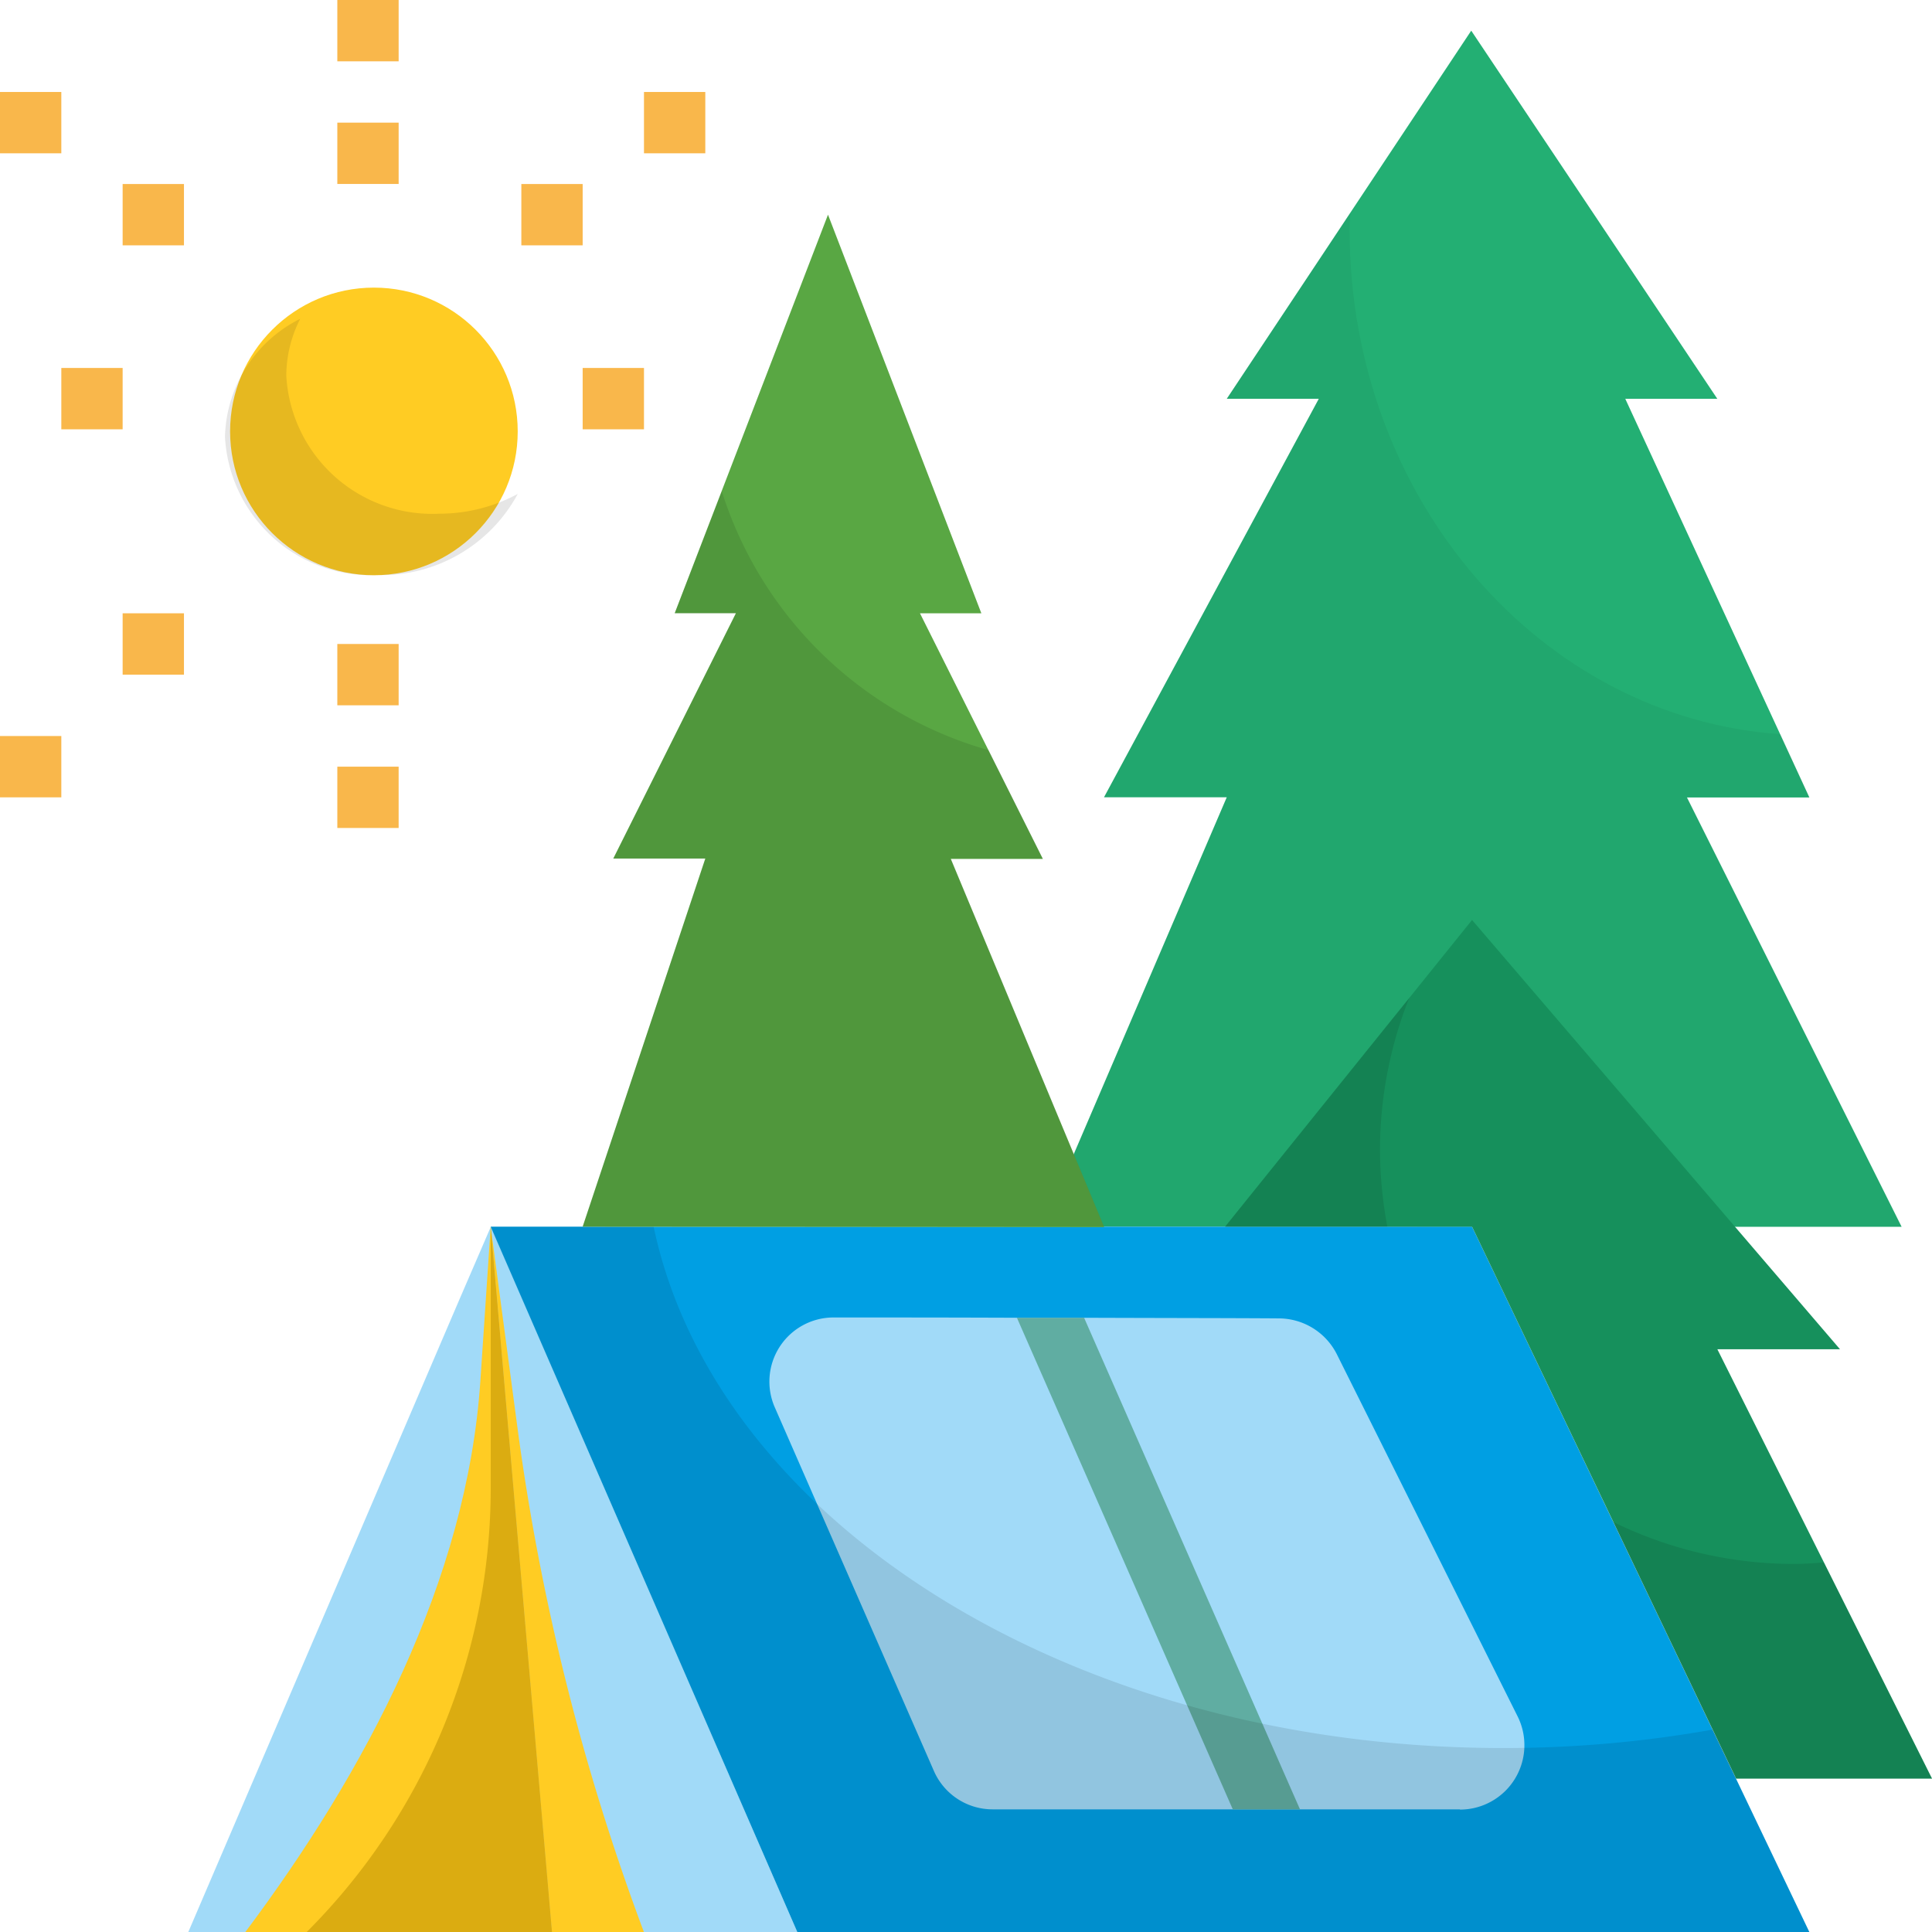 <svg id="Group_55262" data-name="Group 55262" xmlns="http://www.w3.org/2000/svg" width="33.586" height="33.586" viewBox="0 0 33.586 33.586">
  <g id="_16-camping" data-name="16-camping">
    <path id="Path_24420" data-name="Path 24420" d="M34,21.791l3.2-7.464H35.066L38.8,7.4H37.2L41.45,1l4.278,6.4h-1.6l3.2,6.93H45.2l3.732,7.464Z" transform="translate(-15.874 -0.467)" fill="#23af73"/>
    <path id="Path_24421" data-name="Path 24421" d="M16.728,52.262H6.14l4.723-11.019L11.4,40l.533,1.226Z" transform="translate(-2.867 -18.675)" fill="#a1daf8"/>
    <path id="Path_24422" data-name="Path 24422" d="M21.331,52.262H38.924L33.06,40H16Z" transform="translate(-7.47 -18.675)" fill="#009fe3"/>
    <path id="Path_24423" data-name="Path 24423" d="M37.091,51.511H28.971a1.113,1.113,0,0,1-1.024-.672l-2.762-6.312A1.115,1.115,0,0,1,26.2,42.96c.89,0,2.031,0,3.188.005H30.56c1.37.005,2.644.005,3.391.011a1.133,1.133,0,0,1,1,.618l3.145,6.3a1.12,1.12,0,0,1-1,1.621Z" transform="translate(-11.714 -20.057)" fill="#a1daf8"/>
    <path id="Path_24424" data-name="Path 24424" d="M38.081,51.516H36.913L33.16,42.97h1.168Z" transform="translate(-15.482 -20.062)" fill="#60ada2"/>
    <circle id="Ellipse_39" data-name="Ellipse 39" cx="2.5" cy="2.5" r="2.5" transform="translate(4 5)" fill="#ffcc23"/>
    <path id="Path_24425" data-name="Path 24425" d="M10.732,13.033a2.543,2.543,0,0,1-2.666-2.4,2.191,2.191,0,0,1,.242-.988A2.357,2.357,0,0,0,7,11.7a2.543,2.543,0,0,0,2.666,2.4,2.691,2.691,0,0,0,2.424-1.411A2.864,2.864,0,0,1,10.732,13.033Z" transform="translate(-3.089 -4.103)" opacity="0.1"/>
    <g id="Group_55260" data-name="Group 55260">
      <path id="Path_24426" data-name="Path 24426" d="M11,4h1.066V5.066H11Z" transform="translate(-5.136 -1.868)" fill="#f9b74b"/>
      <path id="Path_24427" data-name="Path 24427" d="M17,6h1.066V7.066H17Z" transform="translate(-7.937 -2.801)" fill="#f9b74b"/>
      <path id="Path_24428" data-name="Path 24428" d="M21,3h1.066V4.066H21Z" transform="translate(-9.805 -1.401)" fill="#f9b74b"/>
      <path id="Path_24429" data-name="Path 24429" d="M11,0h1.066V1.066H11Z" transform="translate(-5.136)" fill="#f9b74b"/>
      <path id="Path_24430" data-name="Path 24430" d="M11,21h1.066v1.066H11Z" transform="translate(-5.136 -9.805)" fill="#f9b74b"/>
      <path id="Path_24431" data-name="Path 24431" d="M11,25h1.066v1.066H11Z" transform="translate(-5.136 -11.672)" fill="#f9b74b"/>
      <path id="Path_24432" data-name="Path 24432" d="M2,12H3.066v1.066H2Z" transform="translate(-0.934 -5.603)" fill="#f9b74b"/>
      <path id="Path_24433" data-name="Path 24433" d="M4,6H5.066V7.066H4Z" transform="translate(-1.868 -2.801)" fill="#f9b74b"/>
      <path id="Path_24434" data-name="Path 24434" d="M0,3H1.066V4.066H0Z" transform="translate(0 -1.401)" fill="#f9b74b"/>
      <path id="Path_24435" data-name="Path 24435" d="M4,20H5.066v1.066H4Z" transform="translate(-1.868 -9.338)" fill="#f9b74b"/>
      <path id="Path_24436" data-name="Path 24436" d="M0,24H1.066v1.066H0Z" transform="translate(0 -11.205)" fill="#f9b74b"/>
      <path id="Path_24437" data-name="Path 24437" d="M19,12h1.066v1.066H19Z" transform="translate(-8.871 -5.603)" fill="#f9b74b"/>
    </g>
    <path id="Path_24438" data-name="Path 24438" d="M16,40l.464,3.482a40.071,40.071,0,0,0,2.2,8.78h-1.6Z" transform="translate(-7.47 -18.675)" fill="#ffcc23"/>
    <path id="Path_24439" data-name="Path 24439" d="M12.265,40l-.179,2.677c-.231,3.472-2,6.8-4.086,9.584h5.331Z" transform="translate(-3.735 -18.675)" fill="#ffcc23"/>
    <path id="Path_24440" data-name="Path 24440" d="M13.2,40v4.539A10.92,10.92,0,0,1,10,52.262h4.265Z" transform="translate(-4.669 -18.675)" fill="#dbac11"/>
    <path id="Path_24441" data-name="Path 24441" d="M33.593,49.063c-7.483,0-13.679-3.933-14.76-9.063H16l5.331,12.262H38.924L37.24,48.743A20.66,20.66,0,0,1,33.593,49.063Z" transform="translate(-7.47 -18.675)" opacity="0.1"/>
    <path id="Path_24442" data-name="Path 24442" d="M47.328,17.1l-.5-1.094c-4.18-.288-7.492-4.1-7.492-8.768,0-.1.011-.2.014-.3L37.2,10.172h1.6L35.066,17.1H37.2L34,24.566H48.927L45.2,17.1Z" transform="translate(-15.874 -3.242)" opacity="0.047"/>
    <path id="Path_24443" data-name="Path 24443" d="M48.833,44.927h3.406l-3.732-7.464h2.132L44.242,30,39.95,35.331h4.292Z" transform="translate(-18.652 -14.007)" fill="#16905c"/>
    <g id="Group_55261" data-name="Group 55261" transform="translate(21.298 17.35)" opacity="0.1">
      <path id="Path_24444" data-name="Path 24444" d="M42.642,35.187a7.168,7.168,0,0,1,.507-2.642l-3.2,3.974h2.821a7.223,7.223,0,0,1-.128-1.333Z" transform="translate(-39.95 -32.545)"/>
      <path id="Path_24445" data-name="Path 24445" d="M55.749,50.361a7.153,7.153,0,0,1-3.141-.729l2.132,4.461h3.408l-1.879-3.758C56.1,50.347,55.924,50.361,55.749,50.361Z" transform="translate(-45.86 -40.523)"/>
    </g>
    <path id="Path_24446" data-name="Path 24446" d="M19,24.593l2.132-6.4h-1.6l2.132-4.265H20.6L23.265,7l2.666,6.93H24.864L27,18.2H25.4l2.666,6.4Z" transform="translate(-8.871 -3.268)" fill="#59a743"/>
    <path id="Path_24447" data-name="Path 24447" d="M27,22.406l-.943-1.886a6.809,6.809,0,0,1-4.638-4.5L20.6,18.141h1.066l-2.132,4.265h1.6L19,28.8h9.063l-2.666-6.4Z" transform="translate(-8.871 -7.479)" opacity="0.1"/>
  </g>
</svg>
